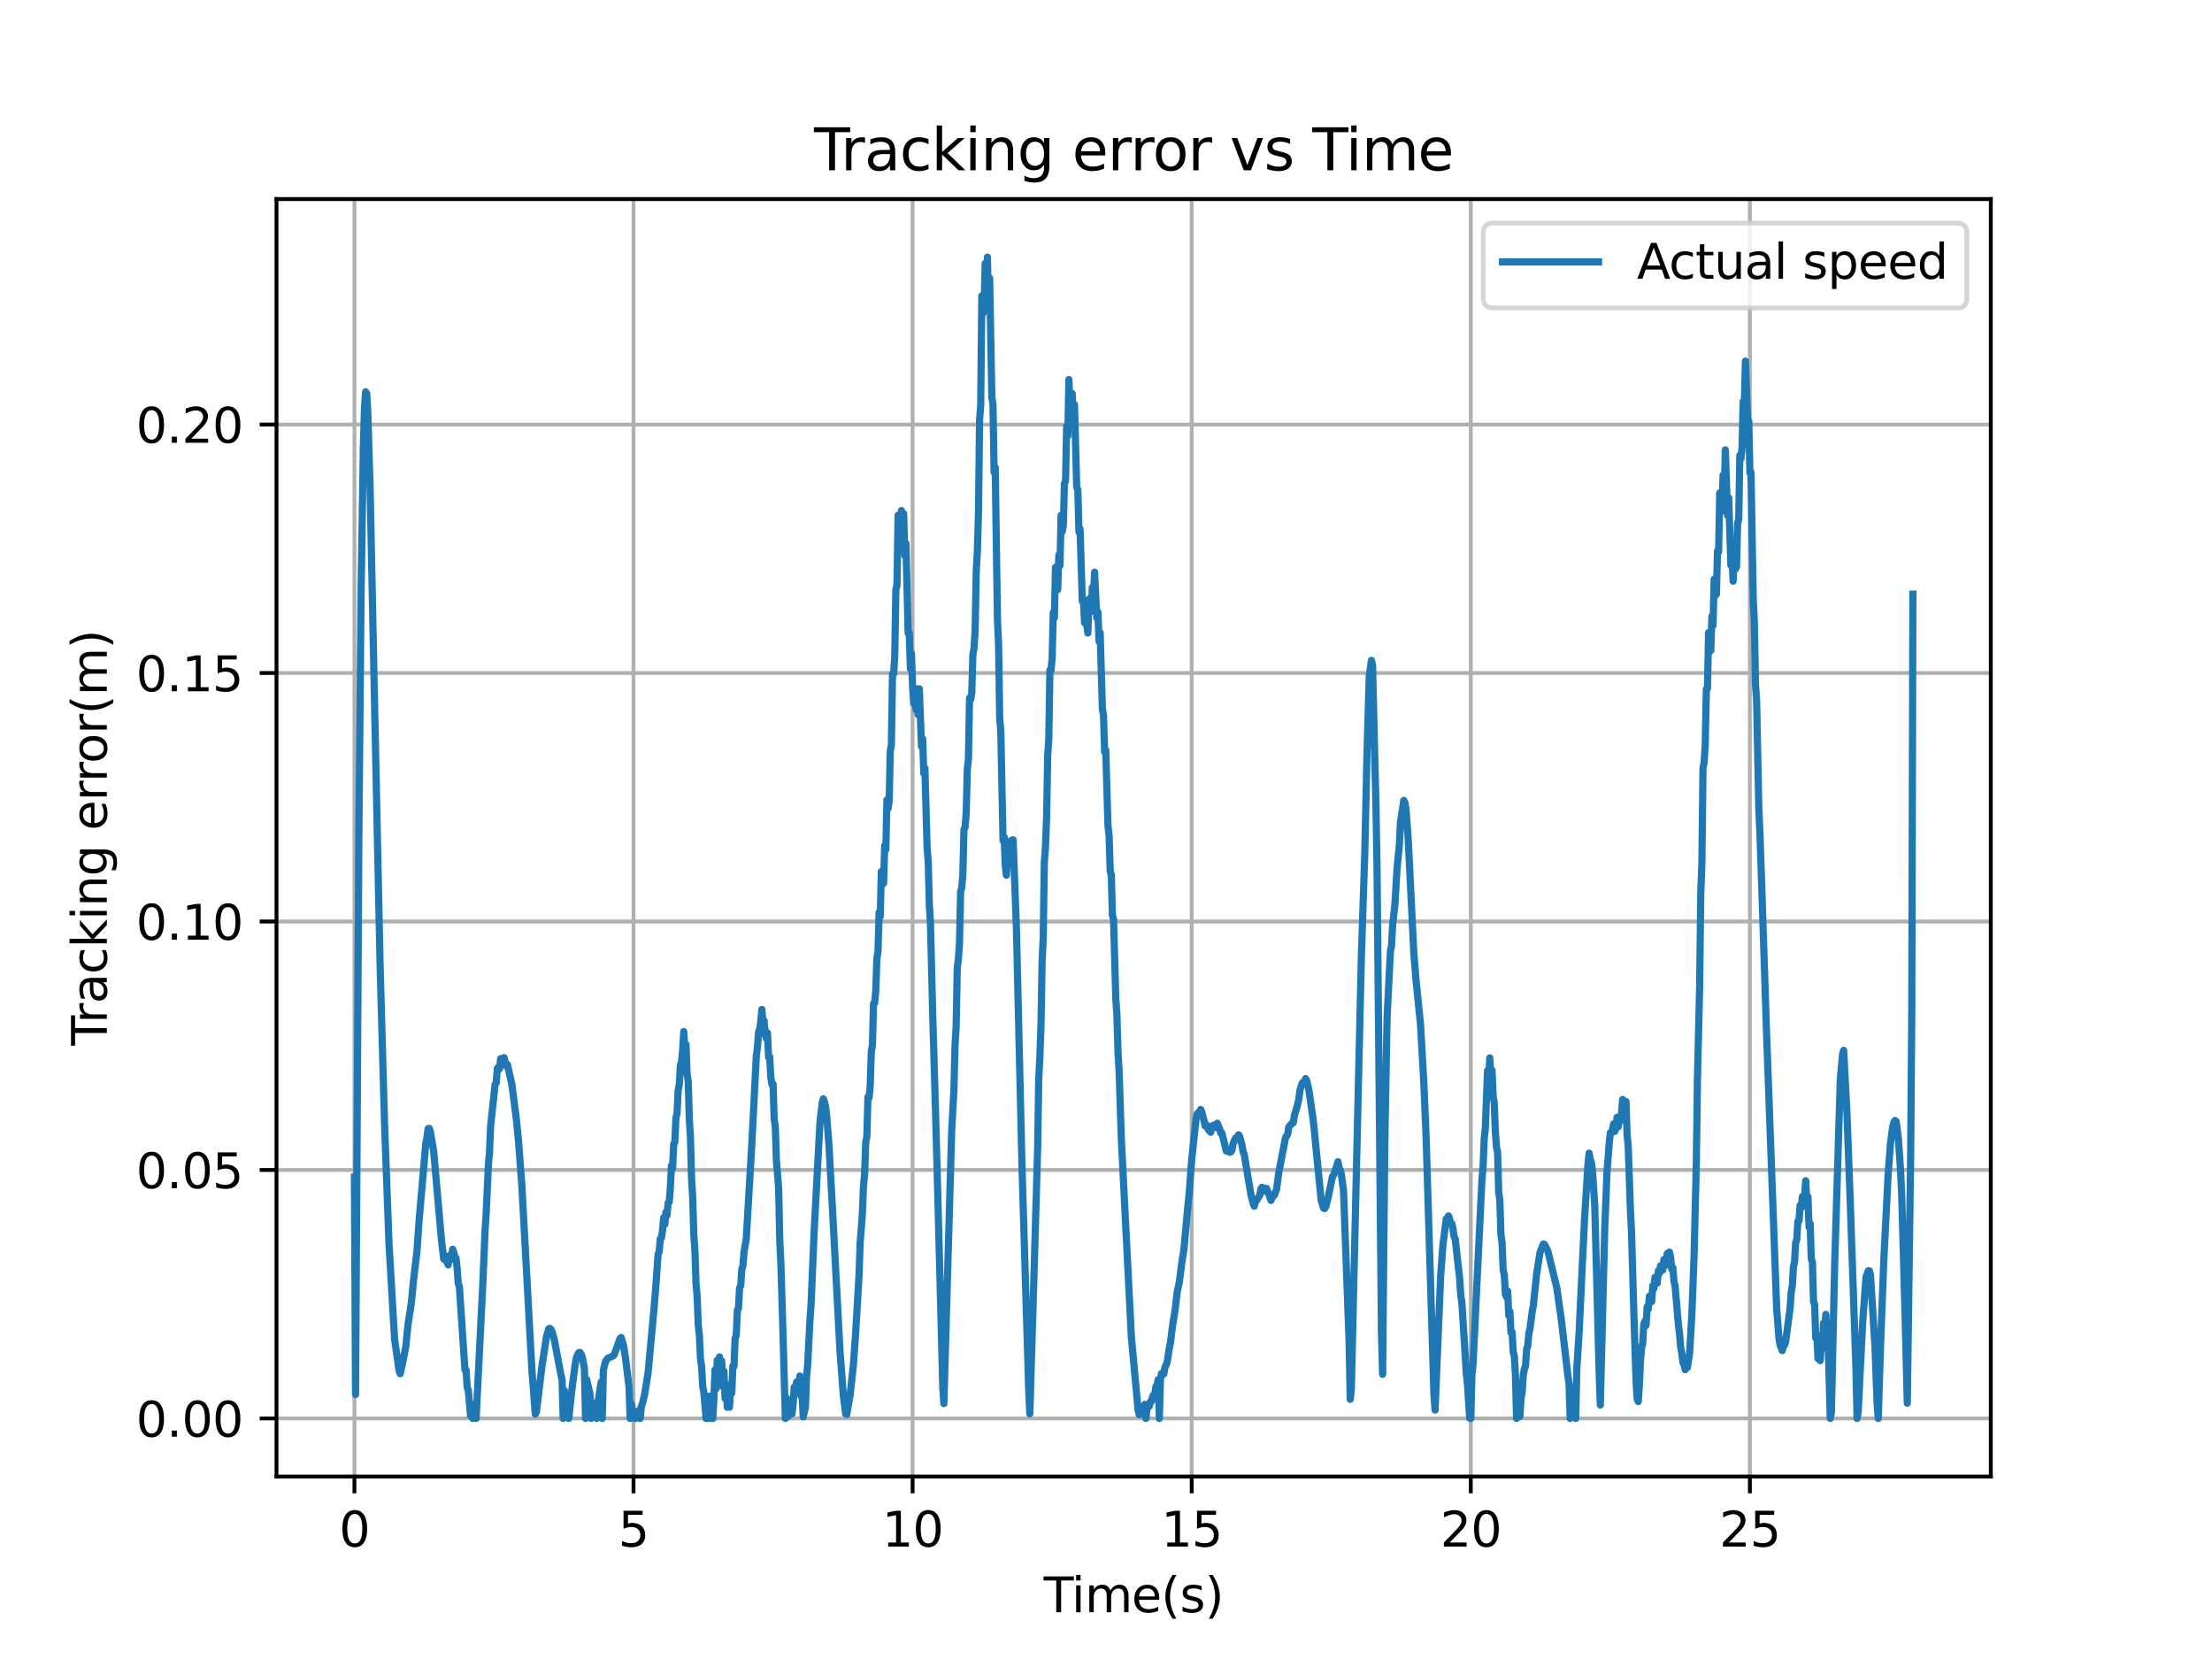 <?xml version="1.0" encoding="utf-8" standalone="no"?>
<!DOCTYPE svg PUBLIC "-//W3C//DTD SVG 1.1//EN"
  "http://www.w3.org/Graphics/SVG/1.1/DTD/svg11.dtd">
<svg xmlns:xlink="http://www.w3.org/1999/xlink" width="460.8pt" height="345.6pt" viewBox="0 0 460.8 345.6" xmlns="http://www.w3.org/2000/svg" version="1.1">
 <defs>
  <style type="text/css">*{stroke-linejoin: round; stroke-linecap: butt}</style>
 </defs>
 <g id="figure_1">
  <g id="patch_1">
   <path d="M 0 345.6 
L 460.8 345.6 
L 460.8 0 
L 0 0 
z
" style="fill: #ffffff"/>
  </g>
  <g id="axes_1">
   <g id="patch_2">
    <path d="M 57.6 307.584 
L 414.72 307.584 
L 414.72 41.472 
L 57.6 41.472 
z
" style="fill: #ffffff"/>
   </g>
   <g id="matplotlib.axis_1">
    <g id="xtick_1">
     <g id="line2d_1">
      <path d="M 73.833 307.584 
L 73.833 41.472 
" clip-path="url(#p4b9aaf6614)" style="fill: none; stroke: #b0b0b0; stroke-width: 0.8; stroke-linecap: square"/>
     </g>
     <g id="line2d_2">
      <defs>
       <path id="m3028f331b0" d="M 0 0 
L 0 3.5 
" style="stroke: #000000; stroke-width: 0.8"/>
      </defs>
      <g>
       <use xlink:href="#m3028f331b0" x="73.833" y="307.584" style="stroke: #000000; stroke-width: 0.8"/>
      </g>
     </g>
     <g id="text_1">
      <!-- 0 -->
      <g transform="translate(70.651 322.182) scale(0.1 -0.1)">
       <defs>
        <path id="DejaVuSans-30" d="M 2034 4250 
Q 1547 4250 1301 3770 
Q 1056 3291 1056 2328 
Q 1056 1369 1301 889 
Q 1547 409 2034 409 
Q 2525 409 2770 889 
Q 3016 1369 3016 2328 
Q 3016 3291 2770 3770 
Q 2525 4250 2034 4250 
z
M 2034 4750 
Q 2819 4750 3233 4129 
Q 3647 3509 3647 2328 
Q 3647 1150 3233 529 
Q 2819 -91 2034 -91 
Q 1250 -91 836 529 
Q 422 1150 422 2328 
Q 422 3509 836 4129 
Q 1250 4750 2034 4750 
z
" transform="scale(0.016)"/>
       </defs>
       <use xlink:href="#DejaVuSans-30"/>
      </g>
     </g>
    </g>
    <g id="xtick_2">
     <g id="line2d_3">
      <path d="M 131.973 307.584 
L 131.973 41.472 
" clip-path="url(#p4b9aaf6614)" style="fill: none; stroke: #b0b0b0; stroke-width: 0.8; stroke-linecap: square"/>
     </g>
     <g id="line2d_4">
      <g>
       <use xlink:href="#m3028f331b0" x="131.973" y="307.584" style="stroke: #000000; stroke-width: 0.8"/>
      </g>
     </g>
     <g id="text_2">
      <!-- 5 -->
      <g transform="translate(128.792 322.182) scale(0.1 -0.1)">
       <defs>
        <path id="DejaVuSans-35" d="M 691 4666 
L 3169 4666 
L 3169 4134 
L 1269 4134 
L 1269 2991 
Q 1406 3038 1543 3061 
Q 1681 3084 1819 3084 
Q 2600 3084 3056 2656 
Q 3513 2228 3513 1497 
Q 3513 744 3044 326 
Q 2575 -91 1722 -91 
Q 1428 -91 1123 -41 
Q 819 9 494 109 
L 494 744 
Q 775 591 1075 516 
Q 1375 441 1709 441 
Q 2250 441 2565 725 
Q 2881 1009 2881 1497 
Q 2881 1984 2565 2268 
Q 2250 2553 1709 2553 
Q 1456 2553 1204 2497 
Q 953 2441 691 2322 
L 691 4666 
z
" transform="scale(0.016)"/>
       </defs>
       <use xlink:href="#DejaVuSans-35"/>
      </g>
     </g>
    </g>
    <g id="xtick_3">
     <g id="line2d_5">
      <path d="M 190.113 307.584 
L 190.113 41.472 
" clip-path="url(#p4b9aaf6614)" style="fill: none; stroke: #b0b0b0; stroke-width: 0.8; stroke-linecap: square"/>
     </g>
     <g id="line2d_6">
      <g>
       <use xlink:href="#m3028f331b0" x="190.113" y="307.584" style="stroke: #000000; stroke-width: 0.8"/>
      </g>
     </g>
     <g id="text_3">
      <!-- 10 -->
      <g transform="translate(183.751 322.182) scale(0.1 -0.1)">
       <defs>
        <path id="DejaVuSans-31" d="M 794 531 
L 1825 531 
L 1825 4091 
L 703 3866 
L 703 4441 
L 1819 4666 
L 2450 4666 
L 2450 531 
L 3481 531 
L 3481 0 
L 794 0 
L 794 531 
z
" transform="scale(0.016)"/>
       </defs>
       <use xlink:href="#DejaVuSans-31"/>
       <use xlink:href="#DejaVuSans-30" x="63.623"/>
      </g>
     </g>
    </g>
    <g id="xtick_4">
     <g id="line2d_7">
      <path d="M 248.253 307.584 
L 248.253 41.472 
" clip-path="url(#p4b9aaf6614)" style="fill: none; stroke: #b0b0b0; stroke-width: 0.8; stroke-linecap: square"/>
     </g>
     <g id="line2d_8">
      <g>
       <use xlink:href="#m3028f331b0" x="248.253" y="307.584" style="stroke: #000000; stroke-width: 0.8"/>
      </g>
     </g>
     <g id="text_4">
      <!-- 15 -->
      <g transform="translate(241.891 322.182) scale(0.1 -0.1)">
       <use xlink:href="#DejaVuSans-31"/>
       <use xlink:href="#DejaVuSans-35" x="63.623"/>
      </g>
     </g>
    </g>
    <g id="xtick_5">
     <g id="line2d_9">
      <path d="M 306.393 307.584 
L 306.393 41.472 
" clip-path="url(#p4b9aaf6614)" style="fill: none; stroke: #b0b0b0; stroke-width: 0.8; stroke-linecap: square"/>
     </g>
     <g id="line2d_10">
      <g>
       <use xlink:href="#m3028f331b0" x="306.393" y="307.584" style="stroke: #000000; stroke-width: 0.8"/>
      </g>
     </g>
     <g id="text_5">
      <!-- 20 -->
      <g transform="translate(300.031 322.182) scale(0.1 -0.1)">
       <defs>
        <path id="DejaVuSans-32" d="M 1228 531 
L 3431 531 
L 3431 0 
L 469 0 
L 469 531 
Q 828 903 1448 1529 
Q 2069 2156 2228 2338 
Q 2531 2678 2651 2914 
Q 2772 3150 2772 3378 
Q 2772 3750 2511 3984 
Q 2250 4219 1831 4219 
Q 1534 4219 1204 4116 
Q 875 4013 500 3803 
L 500 4441 
Q 881 4594 1212 4672 
Q 1544 4750 1819 4750 
Q 2544 4750 2975 4387 
Q 3406 4025 3406 3419 
Q 3406 3131 3298 2873 
Q 3191 2616 2906 2266 
Q 2828 2175 2409 1742 
Q 1991 1309 1228 531 
z
" transform="scale(0.016)"/>
       </defs>
       <use xlink:href="#DejaVuSans-32"/>
       <use xlink:href="#DejaVuSans-30" x="63.623"/>
      </g>
     </g>
    </g>
    <g id="xtick_6">
     <g id="line2d_11">
      <path d="M 364.533 307.584 
L 364.533 41.472 
" clip-path="url(#p4b9aaf6614)" style="fill: none; stroke: #b0b0b0; stroke-width: 0.8; stroke-linecap: square"/>
     </g>
     <g id="line2d_12">
      <g>
       <use xlink:href="#m3028f331b0" x="364.533" y="307.584" style="stroke: #000000; stroke-width: 0.8"/>
      </g>
     </g>
     <g id="text_6">
      <!-- 25 -->
      <g transform="translate(358.171 322.182) scale(0.1 -0.1)">
       <use xlink:href="#DejaVuSans-32"/>
       <use xlink:href="#DejaVuSans-35" x="63.623"/>
      </g>
     </g>
    </g>
    <g id="text_7">
     <!-- Time(s) -->
     <g transform="translate(217.42 335.861) scale(0.1 -0.1)">
      <defs>
       <path id="DejaVuSans-54" d="M -19 4666 
L 3928 4666 
L 3928 4134 
L 2272 4134 
L 2272 0 
L 1638 0 
L 1638 4134 
L -19 4134 
L -19 4666 
z
" transform="scale(0.016)"/>
       <path id="DejaVuSans-69" d="M 603 3500 
L 1178 3500 
L 1178 0 
L 603 0 
L 603 3500 
z
M 603 4863 
L 1178 4863 
L 1178 4134 
L 603 4134 
L 603 4863 
z
" transform="scale(0.016)"/>
       <path id="DejaVuSans-6d" d="M 3328 2828 
Q 3544 3216 3844 3400 
Q 4144 3584 4550 3584 
Q 5097 3584 5394 3201 
Q 5691 2819 5691 2113 
L 5691 0 
L 5113 0 
L 5113 2094 
Q 5113 2597 4934 2840 
Q 4756 3084 4391 3084 
Q 3944 3084 3684 2787 
Q 3425 2491 3425 1978 
L 3425 0 
L 2847 0 
L 2847 2094 
Q 2847 2600 2669 2842 
Q 2491 3084 2119 3084 
Q 1678 3084 1418 2786 
Q 1159 2488 1159 1978 
L 1159 0 
L 581 0 
L 581 3500 
L 1159 3500 
L 1159 2956 
Q 1356 3278 1631 3431 
Q 1906 3584 2284 3584 
Q 2666 3584 2933 3390 
Q 3200 3197 3328 2828 
z
" transform="scale(0.016)"/>
       <path id="DejaVuSans-65" d="M 3597 1894 
L 3597 1613 
L 953 1613 
Q 991 1019 1311 708 
Q 1631 397 2203 397 
Q 2534 397 2845 478 
Q 3156 559 3463 722 
L 3463 178 
Q 3153 47 2828 -22 
Q 2503 -91 2169 -91 
Q 1331 -91 842 396 
Q 353 884 353 1716 
Q 353 2575 817 3079 
Q 1281 3584 2069 3584 
Q 2775 3584 3186 3129 
Q 3597 2675 3597 1894 
z
M 3022 2063 
Q 3016 2534 2758 2815 
Q 2500 3097 2075 3097 
Q 1594 3097 1305 2825 
Q 1016 2553 972 2059 
L 3022 2063 
z
" transform="scale(0.016)"/>
       <path id="DejaVuSans-28" d="M 1984 4856 
Q 1566 4138 1362 3434 
Q 1159 2731 1159 2009 
Q 1159 1288 1364 580 
Q 1569 -128 1984 -844 
L 1484 -844 
Q 1016 -109 783 600 
Q 550 1309 550 2009 
Q 550 2706 781 3412 
Q 1013 4119 1484 4856 
L 1984 4856 
z
" transform="scale(0.016)"/>
       <path id="DejaVuSans-73" d="M 2834 3397 
L 2834 2853 
Q 2591 2978 2328 3040 
Q 2066 3103 1784 3103 
Q 1356 3103 1142 2972 
Q 928 2841 928 2578 
Q 928 2378 1081 2264 
Q 1234 2150 1697 2047 
L 1894 2003 
Q 2506 1872 2764 1633 
Q 3022 1394 3022 966 
Q 3022 478 2636 193 
Q 2250 -91 1575 -91 
Q 1294 -91 989 -36 
Q 684 19 347 128 
L 347 722 
Q 666 556 975 473 
Q 1284 391 1588 391 
Q 1994 391 2212 530 
Q 2431 669 2431 922 
Q 2431 1156 2273 1281 
Q 2116 1406 1581 1522 
L 1381 1569 
Q 847 1681 609 1914 
Q 372 2147 372 2553 
Q 372 3047 722 3315 
Q 1072 3584 1716 3584 
Q 2034 3584 2315 3537 
Q 2597 3491 2834 3397 
z
" transform="scale(0.016)"/>
       <path id="DejaVuSans-29" d="M 513 4856 
L 1013 4856 
Q 1481 4119 1714 3412 
Q 1947 2706 1947 2009 
Q 1947 1309 1714 600 
Q 1481 -109 1013 -844 
L 513 -844 
Q 928 -128 1133 580 
Q 1338 1288 1338 2009 
Q 1338 2731 1133 3434 
Q 928 4138 513 4856 
z
" transform="scale(0.016)"/>
      </defs>
      <use xlink:href="#DejaVuSans-54"/>
      <use xlink:href="#DejaVuSans-69" x="57.959"/>
      <use xlink:href="#DejaVuSans-6d" x="85.742"/>
      <use xlink:href="#DejaVuSans-65" x="183.154"/>
      <use xlink:href="#DejaVuSans-28" x="244.678"/>
      <use xlink:href="#DejaVuSans-73" x="283.691"/>
      <use xlink:href="#DejaVuSans-29" x="335.791"/>
     </g>
    </g>
   </g>
   <g id="matplotlib.axis_2">
    <g id="ytick_1">
     <g id="line2d_13">
      <path d="M 57.6 295.488 
L 414.72 295.488 
" clip-path="url(#p4b9aaf6614)" style="fill: none; stroke: #b0b0b0; stroke-width: 0.8; stroke-linecap: square"/>
     </g>
     <g id="line2d_14">
      <defs>
       <path id="m5eefa92cf9" d="M 0 0 
L -3.5 0 
" style="stroke: #000000; stroke-width: 0.8"/>
      </defs>
      <g>
       <use xlink:href="#m5eefa92cf9" x="57.6" y="295.488" style="stroke: #000000; stroke-width: 0.8"/>
      </g>
     </g>
     <g id="text_8">
      <!-- 0.00 -->
      <g transform="translate(28.334 299.287) scale(0.1 -0.1)">
       <defs>
        <path id="DejaVuSans-2e" d="M 684 794 
L 1344 794 
L 1344 0 
L 684 0 
L 684 794 
z
" transform="scale(0.016)"/>
       </defs>
       <use xlink:href="#DejaVuSans-30"/>
       <use xlink:href="#DejaVuSans-2e" x="63.623"/>
       <use xlink:href="#DejaVuSans-30" x="95.41"/>
       <use xlink:href="#DejaVuSans-30" x="159.033"/>
      </g>
     </g>
    </g>
    <g id="ytick_2">
     <g id="line2d_15">
      <path d="M 57.6 243.726 
L 414.72 243.726 
" clip-path="url(#p4b9aaf6614)" style="fill: none; stroke: #b0b0b0; stroke-width: 0.8; stroke-linecap: square"/>
     </g>
     <g id="line2d_16">
      <g>
       <use xlink:href="#m5eefa92cf9" x="57.6" y="243.726" style="stroke: #000000; stroke-width: 0.8"/>
      </g>
     </g>
     <g id="text_9">
      <!-- 0.05 -->
      <g transform="translate(28.334 247.525) scale(0.1 -0.1)">
       <use xlink:href="#DejaVuSans-30"/>
       <use xlink:href="#DejaVuSans-2e" x="63.623"/>
       <use xlink:href="#DejaVuSans-30" x="95.41"/>
       <use xlink:href="#DejaVuSans-35" x="159.033"/>
      </g>
     </g>
    </g>
    <g id="ytick_3">
     <g id="line2d_17">
      <path d="M 57.6 191.963 
L 414.72 191.963 
" clip-path="url(#p4b9aaf6614)" style="fill: none; stroke: #b0b0b0; stroke-width: 0.8; stroke-linecap: square"/>
     </g>
     <g id="line2d_18">
      <g>
       <use xlink:href="#m5eefa92cf9" x="57.6" y="191.963" style="stroke: #000000; stroke-width: 0.8"/>
      </g>
     </g>
     <g id="text_10">
      <!-- 0.10 -->
      <g transform="translate(28.334 195.762) scale(0.1 -0.1)">
       <use xlink:href="#DejaVuSans-30"/>
       <use xlink:href="#DejaVuSans-2e" x="63.623"/>
       <use xlink:href="#DejaVuSans-31" x="95.41"/>
       <use xlink:href="#DejaVuSans-30" x="159.033"/>
      </g>
     </g>
    </g>
    <g id="ytick_4">
     <g id="line2d_19">
      <path d="M 57.6 140.201 
L 414.72 140.201 
" clip-path="url(#p4b9aaf6614)" style="fill: none; stroke: #b0b0b0; stroke-width: 0.8; stroke-linecap: square"/>
     </g>
     <g id="line2d_20">
      <g>
       <use xlink:href="#m5eefa92cf9" x="57.6" y="140.201" style="stroke: #000000; stroke-width: 0.8"/>
      </g>
     </g>
     <g id="text_11">
      <!-- 0.15 -->
      <g transform="translate(28.334 144) scale(0.1 -0.1)">
       <use xlink:href="#DejaVuSans-30"/>
       <use xlink:href="#DejaVuSans-2e" x="63.623"/>
       <use xlink:href="#DejaVuSans-31" x="95.41"/>
       <use xlink:href="#DejaVuSans-35" x="159.033"/>
      </g>
     </g>
    </g>
    <g id="ytick_5">
     <g id="line2d_21">
      <path d="M 57.6 88.438 
L 414.72 88.438 
" clip-path="url(#p4b9aaf6614)" style="fill: none; stroke: #b0b0b0; stroke-width: 0.8; stroke-linecap: square"/>
     </g>
     <g id="line2d_22">
      <g>
       <use xlink:href="#m5eefa92cf9" x="57.6" y="88.438" style="stroke: #000000; stroke-width: 0.8"/>
      </g>
     </g>
     <g id="text_12">
      <!-- 0.20 -->
      <g transform="translate(28.334 92.237) scale(0.1 -0.1)">
       <use xlink:href="#DejaVuSans-30"/>
       <use xlink:href="#DejaVuSans-2e" x="63.623"/>
       <use xlink:href="#DejaVuSans-32" x="95.41"/>
       <use xlink:href="#DejaVuSans-30" x="159.033"/>
      </g>
     </g>
    </g>
    <g id="text_13">
     <!-- Tracking error(m) -->
     <g transform="translate(22.255 217.804) rotate(-90) scale(0.1 -0.1)">
      <defs>
       <path id="DejaVuSans-72" d="M 2631 2963 
Q 2534 3019 2420 3045 
Q 2306 3072 2169 3072 
Q 1681 3072 1420 2755 
Q 1159 2438 1159 1844 
L 1159 0 
L 581 0 
L 581 3500 
L 1159 3500 
L 1159 2956 
Q 1341 3275 1631 3429 
Q 1922 3584 2338 3584 
Q 2397 3584 2469 3576 
Q 2541 3569 2628 3553 
L 2631 2963 
z
" transform="scale(0.016)"/>
       <path id="DejaVuSans-61" d="M 2194 1759 
Q 1497 1759 1228 1600 
Q 959 1441 959 1056 
Q 959 750 1161 570 
Q 1363 391 1709 391 
Q 2188 391 2477 730 
Q 2766 1069 2766 1631 
L 2766 1759 
L 2194 1759 
z
M 3341 1997 
L 3341 0 
L 2766 0 
L 2766 531 
Q 2569 213 2275 61 
Q 1981 -91 1556 -91 
Q 1019 -91 701 211 
Q 384 513 384 1019 
Q 384 1609 779 1909 
Q 1175 2209 1959 2209 
L 2766 2209 
L 2766 2266 
Q 2766 2663 2505 2880 
Q 2244 3097 1772 3097 
Q 1472 3097 1187 3025 
Q 903 2953 641 2809 
L 641 3341 
Q 956 3463 1253 3523 
Q 1550 3584 1831 3584 
Q 2591 3584 2966 3190 
Q 3341 2797 3341 1997 
z
" transform="scale(0.016)"/>
       <path id="DejaVuSans-63" d="M 3122 3366 
L 3122 2828 
Q 2878 2963 2633 3030 
Q 2388 3097 2138 3097 
Q 1578 3097 1268 2742 
Q 959 2388 959 1747 
Q 959 1106 1268 751 
Q 1578 397 2138 397 
Q 2388 397 2633 464 
Q 2878 531 3122 666 
L 3122 134 
Q 2881 22 2623 -34 
Q 2366 -91 2075 -91 
Q 1284 -91 818 406 
Q 353 903 353 1747 
Q 353 2603 823 3093 
Q 1294 3584 2113 3584 
Q 2378 3584 2631 3529 
Q 2884 3475 3122 3366 
z
" transform="scale(0.016)"/>
       <path id="DejaVuSans-6b" d="M 581 4863 
L 1159 4863 
L 1159 1991 
L 2875 3500 
L 3609 3500 
L 1753 1863 
L 3688 0 
L 2938 0 
L 1159 1709 
L 1159 0 
L 581 0 
L 581 4863 
z
" transform="scale(0.016)"/>
       <path id="DejaVuSans-6e" d="M 3513 2113 
L 3513 0 
L 2938 0 
L 2938 2094 
Q 2938 2591 2744 2837 
Q 2550 3084 2163 3084 
Q 1697 3084 1428 2787 
Q 1159 2491 1159 1978 
L 1159 0 
L 581 0 
L 581 3500 
L 1159 3500 
L 1159 2956 
Q 1366 3272 1645 3428 
Q 1925 3584 2291 3584 
Q 2894 3584 3203 3211 
Q 3513 2838 3513 2113 
z
" transform="scale(0.016)"/>
       <path id="DejaVuSans-67" d="M 2906 1791 
Q 2906 2416 2648 2759 
Q 2391 3103 1925 3103 
Q 1463 3103 1205 2759 
Q 947 2416 947 1791 
Q 947 1169 1205 825 
Q 1463 481 1925 481 
Q 2391 481 2648 825 
Q 2906 1169 2906 1791 
z
M 3481 434 
Q 3481 -459 3084 -895 
Q 2688 -1331 1869 -1331 
Q 1566 -1331 1297 -1286 
Q 1028 -1241 775 -1147 
L 775 -588 
Q 1028 -725 1275 -790 
Q 1522 -856 1778 -856 
Q 2344 -856 2625 -561 
Q 2906 -266 2906 331 
L 2906 616 
Q 2728 306 2450 153 
Q 2172 0 1784 0 
Q 1141 0 747 490 
Q 353 981 353 1791 
Q 353 2603 747 3093 
Q 1141 3584 1784 3584 
Q 2172 3584 2450 3431 
Q 2728 3278 2906 2969 
L 2906 3500 
L 3481 3500 
L 3481 434 
z
" transform="scale(0.016)"/>
       <path id="DejaVuSans-20" transform="scale(0.016)"/>
       <path id="DejaVuSans-6f" d="M 1959 3097 
Q 1497 3097 1228 2736 
Q 959 2375 959 1747 
Q 959 1119 1226 758 
Q 1494 397 1959 397 
Q 2419 397 2687 759 
Q 2956 1122 2956 1747 
Q 2956 2369 2687 2733 
Q 2419 3097 1959 3097 
z
M 1959 3584 
Q 2709 3584 3137 3096 
Q 3566 2609 3566 1747 
Q 3566 888 3137 398 
Q 2709 -91 1959 -91 
Q 1206 -91 779 398 
Q 353 888 353 1747 
Q 353 2609 779 3096 
Q 1206 3584 1959 3584 
z
" transform="scale(0.016)"/>
      </defs>
      <use xlink:href="#DejaVuSans-54"/>
      <use xlink:href="#DejaVuSans-72" x="46.334"/>
      <use xlink:href="#DejaVuSans-61" x="87.447"/>
      <use xlink:href="#DejaVuSans-63" x="148.727"/>
      <use xlink:href="#DejaVuSans-6b" x="203.707"/>
      <use xlink:href="#DejaVuSans-69" x="261.617"/>
      <use xlink:href="#DejaVuSans-6e" x="289.4"/>
      <use xlink:href="#DejaVuSans-67" x="352.779"/>
      <use xlink:href="#DejaVuSans-20" x="416.256"/>
      <use xlink:href="#DejaVuSans-65" x="448.043"/>
      <use xlink:href="#DejaVuSans-72" x="509.566"/>
      <use xlink:href="#DejaVuSans-72" x="548.93"/>
      <use xlink:href="#DejaVuSans-6f" x="587.793"/>
      <use xlink:href="#DejaVuSans-72" x="648.975"/>
      <use xlink:href="#DejaVuSans-28" x="690.088"/>
      <use xlink:href="#DejaVuSans-6d" x="729.102"/>
      <use xlink:href="#DejaVuSans-29" x="826.514"/>
     </g>
    </g>
   </g>
   <g id="line2d_23">
    <path d="M 73.833 245.233 
L 74.065 290.489 
L 74.065 290.489 
L 74.763 173.228 
L 74.763 173.228 
L 75.228 122.628 
L 75.228 122.628 
L 75.693 93.089 
L 75.693 93.089 
L 75.926 85.182 
L 75.926 85.182 
L 76.158 81.619 
L 76.158 81.619 
L 76.391 81.979 
L 76.391 81.979 
L 76.623 86.069 
L 76.623 86.069 
L 77.089 101.26 
L 77.089 101.26 
L 78.019 146.241 
L 78.019 146.241 
L 79.182 201.08 
L 79.182 201.08 
L 80.112 234.205 
L 80.112 234.205 
L 81.042 259.225 
L 81.042 259.225 
L 82.205 279.05 
L 82.205 279.05 
L 83.135 285.506 
L 83.135 285.506 
L 83.368 286.175 
L 83.368 286.175 
L 83.833 284.135 
L 83.833 284.135 
L 84.531 280.54 
L 84.531 280.54 
L 84.996 275.949 
L 84.996 275.949 
L 85.693 271.403 
L 85.693 271.403 
L 86.158 266.622 
L 86.158 266.622 
L 86.856 260.718 
L 86.856 260.718 
L 87.321 254.024 
L 87.321 254.024 
L 88.717 238.03 
L 88.717 238.03 
L 88.949 236.973 
L 88.949 236.973 
L 89.182 235.121 
L 89.182 235.121 
L 89.414 235.058 
L 89.414 235.058 
L 89.647 235.744 
L 89.647 235.744 
L 90.345 239.843 
L 90.345 239.843 
L 91.972 258.393 
L 91.972 258.393 
L 92.438 262.283 
L 92.438 262.283 
L 92.67 262.118 
L 92.67 262.118 
L 93.135 262.934 
L 93.135 262.934 
L 93.368 263.505 
L 93.368 263.505 
L 93.6 261.567 
L 93.6 261.567 
L 93.833 261.532 
L 93.833 261.532 
L 94.065 261.974 
L 94.065 261.974 
L 94.298 260.245 
L 94.298 260.245 
L 94.531 260.872 
L 94.531 260.872 
L 94.763 262.5 
L 94.763 262.5 
L 94.996 262.053 
L 94.996 262.053 
L 95.228 264.184 
L 95.228 264.184 
L 95.461 267.411 
L 95.693 267.974 
L 95.693 267.974 
L 96.856 285.355 
L 96.856 285.355 
L 97.089 285.39 
L 97.089 285.39 
L 97.321 289.008 
L 97.321 289.008 
L 97.554 289.585 
L 97.554 289.585 
L 98.019 294.935 
L 98.019 294.935 
L 98.252 293.656 
L 98.252 293.656 
L 98.484 295.488 
L 98.484 295.488 
L 98.717 294.557 
L 98.717 294.557 
L 98.949 292.418 
L 98.949 292.418 
L 99.182 295.488 
L 99.182 295.488 
L 100.577 267.559 
L 100.577 267.559 
L 101.042 256.406 
L 101.042 256.406 
L 101.275 252.876 
L 101.275 252.876 
L 101.74 242.677 
L 101.74 242.677 
L 101.973 240.054 
L 101.973 240.054 
L 102.205 234.621 
L 102.205 234.621 
L 103.135 225.893 
L 103.135 225.893 
L 103.368 225.593 
L 103.368 225.593 
L 103.6 222.566 
L 103.6 222.566 
L 103.833 222.314 
L 103.833 222.314 
L 104.066 222.648 
L 104.298 220.526 
L 104.298 220.526 
L 104.531 220.81 
L 104.531 220.81 
L 104.763 221.535 
L 104.763 221.535 
L 104.996 220.323 
L 104.996 220.323 
L 105.461 222.06 
L 105.461 222.06 
L 105.694 221.735 
L 105.694 221.735 
L 106.624 225.861 
L 106.624 225.861 
L 107.554 233.042 
L 107.554 233.042 
L 108.019 237.715 
L 108.019 237.715 
L 108.717 247.06 
L 108.717 247.06 
L 109.414 259.909 
L 109.414 259.909 
L 110.81 285.476 
L 110.81 285.476 
L 111.508 294.574 
L 111.508 294.574 
L 111.74 294.169 
L 111.74 294.169 
L 112.903 284.559 
L 112.903 284.559 
L 113.833 278.503 
L 113.833 278.503 
L 114.298 276.839 
L 114.298 276.839 
L 114.531 276.719 
L 114.531 276.719 
L 114.763 276.905 
L 114.763 276.905 
L 114.996 277.356 
L 114.996 277.356 
L 115.461 279.033 
L 115.461 279.033 
L 116.856 286.399 
L 116.856 286.399 
L 117.089 287.461 
L 117.089 287.461 
L 117.322 295.488 
L 117.322 295.488 
L 117.554 289.655 
L 117.554 289.655 
L 118.019 292.412 
L 118.019 292.412 
L 118.484 295.488 
L 118.484 295.488 
L 119.182 289.004 
L 119.182 289.004 
L 119.88 283.796 
L 119.88 283.796 
L 120.112 282.688 
L 120.112 282.688 
L 120.577 281.769 
L 120.577 281.769 
L 120.81 281.734 
L 120.81 281.734 
L 121.043 282.033 
L 121.043 282.033 
L 121.275 282.655 
L 121.275 282.655 
L 121.74 285.031 
L 121.74 285.031 
L 121.973 295.488 
L 121.973 295.488 
L 122.205 287.37 
L 122.205 287.37 
L 122.903 290.343 
L 122.903 290.343 
L 123.136 295.488 
L 123.136 295.488 
L 123.368 292.167 
L 123.368 292.167 
L 124.066 295.136 
L 124.066 295.136 
L 124.298 295.488 
L 124.298 295.488 
L 124.531 292.386 
L 124.531 292.386 
L 125.229 287.911 
L 125.229 287.911 
L 125.461 295.488 
L 125.461 295.488 
L 125.694 285.401 
L 125.694 285.401 
L 126.159 283.56 
L 126.159 283.56 
L 126.624 282.95 
L 126.624 282.95 
L 127.787 282.416 
L 127.787 282.416 
L 128.019 282.033 
L 128.019 282.033 
L 129.182 278.808 
L 129.182 278.808 
L 129.415 278.628 
L 129.415 278.628 
L 129.88 280.239 
L 129.88 280.239 
L 130.345 283.224 
L 130.345 283.224 
L 131.043 288.982 
L 131.043 288.982 
L 131.275 295.488 
L 131.275 295.488 
L 131.508 292.416 
L 131.508 292.416 
L 131.973 294.638 
L 131.973 294.638 
L 132.205 295.469 
L 132.205 295.469 
L 132.438 295.488 
L 132.438 295.488 
L 132.671 294.393 
L 132.671 294.393 
L 133.136 293.801 
L 133.136 293.801 
L 133.368 295.488 
L 133.368 295.488 
L 133.601 292.965 
L 133.601 292.965 
L 133.833 292.392 
L 133.833 292.392 
L 134.298 290.404 
L 134.298 290.404 
L 134.996 286.081 
L 134.996 286.081 
L 136.159 273.526 
L 136.159 273.526 
L 136.624 267.989 
L 136.624 267.989 
L 137.089 261.315 
L 137.089 261.315 
L 137.322 260.74 
L 137.322 260.74 
L 137.554 258.054 
L 137.554 258.054 
L 137.787 257.888 
L 138.019 256.316 
L 138.019 256.316 
L 138.252 253.663 
L 138.252 253.663 
L 138.485 255.071 
L 138.485 255.071 
L 138.717 252.545 
L 138.717 252.545 
L 138.95 253.214 
L 138.95 253.214 
L 139.182 250.564 
L 139.182 250.564 
L 139.415 250.382 
L 139.415 250.382 
L 139.647 247.452 
L 139.647 247.452 
L 139.88 242.802 
L 139.88 242.802 
L 140.112 243.377 
L 140.112 243.377 
L 140.345 238.3 
L 140.345 238.3 
L 140.578 237.899 
L 140.578 237.899 
L 140.81 232.841 
L 140.81 232.841 
L 141.043 231.906 
L 141.043 231.906 
L 141.275 227.134 
L 141.275 227.134 
L 141.508 225.951 
L 141.508 225.951 
L 141.74 221.847 
L 141.74 221.847 
L 141.973 221.225 
L 141.973 221.225 
L 142.206 218.771 
L 142.206 218.771 
L 142.438 214.902 
L 142.438 214.902 
L 142.671 218.695 
L 142.671 218.695 
L 142.903 217.606 
L 142.903 217.606 
L 143.136 223.762 
L 143.136 223.762 
L 143.368 225.286 
L 143.368 225.286 
L 143.601 233.256 
L 143.601 233.256 
L 143.833 236.808 
L 143.833 236.808 
L 144.066 245.474 
L 144.066 245.474 
L 144.299 249.313 
L 144.299 249.313 
L 144.531 257.252 
L 144.531 257.252 
L 144.764 260.502 
L 144.764 260.502 
L 144.996 267.421 
L 145.229 270.147 
L 145.229 270.147 
L 145.461 276.05 
L 145.461 276.05 
L 145.694 278.119 
L 145.694 278.119 
L 145.927 283.115 
L 145.927 283.115 
L 146.159 284.707 
L 146.159 284.707 
L 146.392 288.846 
L 146.392 288.846 
L 146.624 290.059 
L 146.624 290.059 
L 147.089 295.488 
L 147.089 295.488 
L 147.322 293.835 
L 147.554 295.488 
L 147.787 290.852 
L 147.787 290.852 
L 148.02 295.488 
L 148.02 295.488 
L 148.252 293.815 
L 148.252 293.815 
L 148.485 295.488 
L 148.485 295.488 
L 148.717 291.411 
L 148.717 291.411 
L 148.95 285.369 
L 148.95 285.369 
L 149.182 289.293 
L 149.182 289.293 
L 149.415 283.363 
L 149.415 283.363 
L 149.647 287.783 
L 149.647 287.783 
L 149.88 282.661 
L 149.88 282.661 
L 150.113 287.701 
L 150.113 287.701 
L 150.345 283.508 
L 150.345 283.508 
L 150.578 288.852 
L 150.578 288.852 
L 150.81 285.648 
L 151.043 291.322 
L 151.043 291.322 
L 151.275 288.35 
L 151.275 288.35 
L 151.508 293.173 
L 151.508 293.173 
L 151.741 289.697 
L 151.741 289.697 
L 151.973 293.151 
L 151.973 293.151 
L 152.206 288.672 
L 152.206 288.672 
L 152.438 290.226 
L 152.438 290.226 
L 152.671 284.551 
L 152.671 284.551 
L 152.903 284.654 
L 152.903 284.654 
L 153.136 278.761 
L 153.136 278.761 
L 153.368 278.273 
L 153.601 272.968 
L 153.601 272.968 
L 153.834 272.572 
L 153.834 272.572 
L 154.066 268.312 
L 154.066 268.312 
L 154.299 267.873 
L 154.299 267.873 
L 154.531 264.451 
L 154.531 264.451 
L 154.764 263.719 
L 154.764 263.719 
L 154.996 260.773 
L 154.996 260.773 
L 155.461 258.065 
L 155.461 258.065 
L 156.624 238.254 
L 156.624 238.254 
L 157.555 219.932 
L 157.555 219.932 
L 157.787 218.216 
L 157.787 218.216 
L 158.02 214.948 
L 158.02 214.948 
L 158.252 214.422 
L 158.252 214.422 
L 158.485 212.8 
L 158.485 212.8 
L 158.717 210.299 
L 158.717 210.299 
L 158.95 213.162 
L 158.95 213.162 
L 159.182 212.651 
L 159.182 212.651 
L 159.415 215.586 
L 159.415 215.586 
L 159.648 216.289 
L 159.648 216.289 
L 159.88 215.196 
L 159.88 215.196 
L 160.113 220.263 
L 160.113 220.263 
L 160.345 220.162 
L 160.345 220.162 
L 160.578 224.493 
L 160.578 224.493 
L 160.81 225.946 
L 160.81 225.946 
L 161.043 225.836 
L 161.043 225.836 
L 161.275 233.179 
L 161.275 233.179 
L 161.508 234.679 
L 161.508 234.679 
L 161.741 241.82 
L 161.741 241.82 
L 162.206 247.491 
L 162.206 247.491 
L 162.438 258.341 
L 162.438 258.341 
L 162.671 263.252 
L 162.671 263.252 
L 163.136 278.641 
L 163.136 278.641 
L 163.601 295.488 
L 163.601 295.488 
L 163.834 291.258 
L 163.834 291.258 
L 164.066 295.186 
L 164.066 295.186 
L 164.299 294.736 
L 164.299 294.736 
L 164.996 294.507 
L 164.996 294.507 
L 165.229 292.384 
L 165.229 292.384 
L 165.462 288.96 
L 165.462 288.96 
L 165.694 290.253 
L 165.694 290.253 
L 165.927 287.909 
L 165.927 287.909 
L 166.159 289.24 
L 166.159 289.24 
L 166.392 288.353 
L 166.392 288.353 
L 166.624 286.648 
L 166.624 286.648 
L 166.857 290.776 
L 166.857 290.776 
L 167.09 290.766 
L 167.09 290.766 
L 167.322 295.147 
L 167.322 295.147 
L 167.787 293.088 
L 167.787 293.088 
L 168.02 286.737 
L 168.252 284.331 
L 168.252 284.331 
L 168.717 275.097 
L 168.717 275.097 
L 168.95 271.843 
L 168.95 271.843 
L 169.648 255.583 
L 169.648 255.583 
L 170.81 233.867 
L 170.81 233.867 
L 171.276 229.779 
L 171.276 229.779 
L 171.508 228.902 
L 171.508 228.902 
L 171.741 229.506 
L 171.741 229.506 
L 171.973 230.553 
L 171.973 230.553 
L 172.206 232.378 
L 172.206 232.378 
L 172.671 238.323 
L 172.671 238.323 
L 173.369 250.902 
L 173.369 250.902 
L 174.997 281.695 
L 174.997 281.695 
L 175.694 290.778 
L 175.694 290.778 
L 176.159 294.523 
L 176.159 294.523 
L 176.392 294.668 
L 176.392 294.668 
L 177.09 290.612 
L 177.09 290.612 
L 177.787 284.246 
L 177.787 284.246 
L 178.252 277.585 
L 178.252 277.585 
L 178.95 265.714 
L 178.95 265.714 
L 179.183 258.885 
L 179.183 258.885 
L 179.648 252.82 
L 179.648 252.82 
L 179.88 246.972 
L 179.88 246.972 
L 180.113 244.653 
L 180.113 244.653 
L 180.345 237.943 
L 180.345 237.943 
L 180.578 236.789 
L 180.578 236.789 
L 180.811 228.507 
L 180.811 228.507 
L 181.043 228.676 
L 181.043 228.676 
L 181.276 226.261 
L 181.276 226.261 
L 181.508 219.106 
L 181.508 219.106 
L 181.741 217.755 
L 181.741 217.755 
L 181.973 209.05 
L 181.973 209.05 
L 182.206 208.948 
L 182.206 208.948 
L 182.439 206.403 
L 182.439 206.403 
L 182.671 199.628 
L 182.904 198.276 
L 182.904 198.276 
L 183.136 190.048 
L 183.136 190.048 
L 183.369 190.953 
L 183.369 190.953 
L 183.601 181.559 
L 183.601 181.559 
L 183.834 184.188 
L 184.066 184.035 
L 184.066 184.035 
L 184.299 176.135 
L 184.299 176.135 
L 184.532 176.98 
L 184.764 166.622 
L 184.764 166.622 
L 184.997 168.445 
L 184.997 168.445 
L 185.229 166.926 
L 185.229 166.926 
L 185.462 156.423 
L 185.462 156.423 
L 185.694 155.211 
L 185.694 155.211 
L 185.927 140.39 
L 185.927 140.39 
L 186.159 140.384 
L 186.159 140.384 
L 186.392 136.647 
L 186.392 136.647 
L 186.625 122.84 
L 186.625 122.84 
L 186.857 121.968 
L 186.857 121.968 
L 187.09 107.329 
L 187.09 107.329 
L 187.322 111.139 
L 187.322 111.139 
L 187.555 111.724 
L 187.555 111.724 
L 187.787 106.354 
L 187.787 106.354 
L 188.02 110.92 
L 188.02 110.92 
L 188.253 107.014 
L 188.253 107.014 
L 188.485 115.766 
L 188.485 115.766 
L 188.718 113.17 
L 188.718 113.17 
L 189.183 131.899 
L 189.183 131.899 
L 189.415 131.809 
L 189.415 131.809 
L 189.648 139.312 
L 189.648 139.312 
L 189.88 136.153 
L 189.88 136.153 
L 190.113 143.273 
L 190.113 143.273 
L 190.346 146.562 
L 190.346 146.562 
L 190.578 143.915 
L 190.578 143.915 
L 190.811 147.779 
L 190.811 147.779 
L 191.043 143.516 
L 191.043 143.516 
L 191.276 148.892 
L 191.508 143.497 
L 191.508 143.497 
L 191.973 155.527 
L 191.973 155.527 
L 192.206 153.905 
L 192.206 153.905 
L 192.439 161.096 
L 192.439 161.096 
L 192.671 160.013 
L 192.671 160.013 
L 193.136 176.707 
L 193.136 176.707 
L 193.369 179.567 
L 193.369 179.567 
L 193.601 188.669 
L 193.601 188.669 
L 193.834 192.272 
L 193.834 192.272 
L 194.299 211.399 
L 194.299 211.399 
L 194.764 227.277 
L 194.764 227.277 
L 195.229 244.09 
L 195.229 244.09 
L 195.927 270.661 
L 195.927 270.661 
L 196.392 288.975 
L 196.392 288.975 
L 196.625 292.397 
L 196.625 292.397 
L 198.253 235.579 
L 198.253 235.579 
L 198.718 227.057 
L 198.718 227.057 
L 198.95 217.668 
L 198.95 217.668 
L 199.183 213.841 
L 199.183 213.841 
L 199.415 201.576 
L 199.415 201.576 
L 199.648 199.835 
L 199.881 196.468 
L 199.881 196.468 
L 200.113 185.663 
L 200.113 185.663 
L 200.346 184.981 
L 200.346 184.981 
L 200.578 182.277 
L 200.578 182.277 
L 200.811 172.801 
L 200.811 172.801 
L 201.043 172.352 
L 201.043 172.352 
L 201.276 169.41 
L 201.276 169.41 
L 201.508 160.202 
L 201.508 160.202 
L 201.741 158.244 
L 201.741 158.244 
L 201.974 145.43 
L 201.974 145.43 
L 202.206 145.701 
L 202.206 145.701 
L 202.439 144.337 
L 202.439 144.337 
L 202.671 136.387 
L 202.671 136.387 
L 202.904 135.096 
L 202.904 135.096 
L 203.136 131.352 
L 203.136 131.352 
L 203.369 118.905 
L 203.369 118.905 
L 203.602 114.808 
L 203.602 114.808 
L 203.834 106.832 
L 203.834 106.832 
L 204.067 87.388 
L 204.067 87.388 
L 204.299 84.417 
L 204.299 84.417 
L 204.532 61.633 
L 204.532 61.633 
L 204.764 65.32 
L 204.764 65.32 
L 204.997 64.408 
L 204.997 64.408 
L 205.229 54.871 
L 205.229 54.871 
L 205.462 60.412 
L 205.462 60.412 
L 205.695 53.568 
L 205.927 64.158 
L 205.927 64.158 
L 206.16 57.928 
L 206.16 57.928 
L 206.625 82.818 
L 206.625 82.818 
L 206.857 84.258 
L 206.857 84.258 
L 207.09 98.408 
L 207.09 98.408 
L 207.322 97.361 
L 207.322 97.361 
L 207.788 129.222 
L 207.788 129.222 
L 208.02 133.956 
L 208.02 133.956 
L 208.253 149.662 
L 208.253 149.662 
L 208.485 152.191 
L 208.485 152.191 
L 208.95 175.106 
L 208.95 175.106 
L 209.183 174.395 
L 209.183 174.395 
L 209.416 180.158 
L 209.416 180.158 
L 209.648 182.312 
L 209.648 182.312 
L 209.881 177.963 
L 209.881 177.963 
L 210.113 179.314 
L 210.113 179.314 
L 210.346 178.889 
L 210.346 178.889 
L 210.578 175.109 
L 210.578 175.109 
L 210.811 177.41 
L 210.811 177.41 
L 211.043 174.945 
L 211.043 174.945 
L 211.741 193.435 
L 211.741 193.435 
L 212.904 243.237 
L 212.904 243.237 
L 214.299 289.505 
L 214.299 289.505 
L 214.532 294.534 
L 214.532 294.534 
L 215.462 263.464 
L 215.462 263.464 
L 216.16 239.178 
L 216.16 239.178 
L 216.392 224.607 
L 216.392 224.607 
L 216.625 220.234 
L 216.625 220.234 
L 216.857 213.597 
L 217.09 200.242 
L 217.09 200.242 
L 217.323 195.324 
L 217.323 195.324 
L 217.555 179.621 
L 217.555 179.621 
L 217.788 176.471 
L 217.788 176.471 
L 218.02 170.495 
L 218.02 170.495 
L 218.253 157.427 
L 218.253 157.427 
L 218.485 153.823 
L 218.485 153.823 
L 218.718 139.583 
L 218.951 139.674 
L 218.951 139.674 
L 219.183 137.048 
L 219.183 137.048 
L 219.416 127.607 
L 219.416 127.607 
L 219.648 128.657 
L 219.648 128.657 
L 219.881 118.168 
L 219.881 118.168 
L 220.113 122.313 
L 220.113 122.313 
L 220.346 122.841 
L 220.346 122.841 
L 220.578 115.606 
L 220.578 115.606 
L 220.811 117.84 
L 220.811 117.84 
L 221.044 107.363 
L 221.044 107.363 
L 221.276 110.772 
L 221.276 110.772 
L 221.509 109.543 
L 221.509 109.543 
L 221.741 100.684 
L 221.741 100.684 
L 221.974 100.212 
L 221.974 100.212 
L 222.206 88.756 
L 222.206 88.756 
L 222.439 90.815 
L 222.439 90.815 
L 222.671 79.074 
L 222.671 79.074 
L 222.904 84.535 
L 222.904 84.535 
L 223.137 87.103 
L 223.137 87.103 
L 223.369 82.004 
L 223.602 88.44 
L 223.834 84.262 
L 223.834 84.262 
L 224.299 101.501 
L 224.299 101.501 
L 224.532 102.058 
L 224.532 102.058 
L 224.765 110.815 
L 224.765 110.815 
L 224.997 110.185 
L 224.997 110.185 
L 225.462 125.249 
L 225.462 125.249 
L 225.695 125.008 
L 225.695 125.008 
L 225.927 129.733 
L 225.927 129.733 
L 226.16 125.612 
L 226.16 125.612 
L 226.392 130.191 
L 226.392 130.191 
L 226.625 131.868 
L 226.625 131.868 
L 226.858 124.807 
L 226.858 124.807 
L 227.09 127.295 
L 227.09 127.295 
L 227.323 127.368 
L 227.323 127.368 
L 227.555 122.368 
L 227.555 122.368 
L 227.788 124.771 
L 227.788 124.771 
L 228.02 119.204 
L 228.02 119.204 
L 228.486 128.772 
L 228.486 128.772 
L 228.718 127.513 
L 228.718 127.513 
L 228.951 133.638 
L 228.951 133.638 
L 229.183 131.806 
L 229.183 131.806 
L 229.648 147.674 
L 229.648 147.674 
L 229.881 149.018 
L 229.881 149.018 
L 230.113 156.645 
L 230.113 156.645 
L 230.346 156.205 
L 230.346 156.205 
L 230.811 172.042 
L 230.811 172.042 
L 231.044 174.06 
L 231.044 174.06 
L 231.276 181.433 
L 231.276 181.433 
L 231.509 182.327 
L 231.509 182.327 
L 231.741 190.71 
L 231.741 190.71 
L 231.974 191.507 
L 231.974 191.507 
L 232.439 207.977 
L 232.439 207.977 
L 232.672 211.458 
L 232.672 211.458 
L 232.904 219.249 
L 232.904 219.249 
L 233.137 223.247 
L 233.137 223.247 
L 233.602 237.483 
L 233.602 237.483 
L 235.695 278.667 
L 235.695 278.667 
L 237.09 293.778 
L 237.09 293.778 
L 237.323 294.702 
L 237.323 294.702 
L 237.555 294.501 
L 237.555 294.501 
L 237.788 294.084 
L 237.788 294.084 
L 238.02 293.012 
L 238.02 293.012 
L 238.253 293.117 
L 238.253 293.117 
L 238.486 292.559 
L 238.486 292.559 
L 238.718 295.488 
L 238.718 295.488 
L 238.951 293.357 
L 238.951 293.357 
L 239.183 292.529 
L 239.416 292.945 
L 239.416 292.945 
L 239.648 291.994 
L 239.648 291.994 
L 239.881 291.954 
L 239.881 291.954 
L 240.114 290.941 
L 240.114 290.941 
L 240.346 290.509 
L 240.346 290.509 
L 240.579 290.374 
L 240.579 290.374 
L 240.811 288.835 
L 240.811 288.835 
L 241.044 288.563 
L 241.044 288.563 
L 241.276 287.385 
L 241.276 287.385 
L 241.509 295.488 
L 241.509 295.488 
L 241.741 287.245 
L 241.741 287.245 
L 241.974 286.113 
L 241.974 286.113 
L 242.207 286.105 
L 242.207 286.105 
L 242.439 286.228 
L 242.439 286.228 
L 242.672 284.888 
L 242.672 284.888 
L 243.137 283.809 
L 243.137 283.809 
L 243.602 280.748 
L 243.602 280.748 
L 243.834 279.676 
L 243.834 279.676 
L 244.3 275.882 
L 244.3 275.882 
L 244.765 273.131 
L 244.765 273.131 
L 245.23 269.14 
L 245.23 269.14 
L 245.695 266.968 
L 245.695 266.968 
L 246.16 263.268 
L 246.16 263.268 
L 246.625 260.329 
L 246.625 260.329 
L 247.323 252.667 
L 247.323 252.667 
L 247.788 247.917 
L 247.788 247.917 
L 248.253 241.538 
L 248.253 241.538 
L 249.183 232.925 
L 249.183 232.925 
L 249.416 232.018 
L 249.416 232.018 
L 249.649 231.749 
L 249.649 231.749 
L 249.881 231.907 
L 249.881 231.907 
L 250.114 231.126 
L 250.114 231.126 
L 250.346 231.614 
L 250.811 233.425 
L 250.811 233.425 
L 251.044 234.564 
L 251.044 234.564 
L 251.276 234.256 
L 251.276 234.256 
L 251.742 235.348 
L 251.742 235.348 
L 252.207 235.88 
L 252.207 235.88 
L 252.439 234.582 
L 252.904 234.348 
L 252.904 234.348 
L 253.137 234.476 
L 253.137 234.476 
L 253.369 234.89 
L 253.369 234.89 
L 253.602 233.999 
L 253.602 233.999 
L 254.067 235.15 
L 254.067 235.15 
L 254.3 236.061 
L 254.3 236.061 
L 254.532 236.014 
L 254.532 236.014 
L 255.463 239.777 
L 255.463 239.777 
L 255.695 239.532 
L 255.695 239.532 
L 256.16 240.037 
L 256.16 240.037 
L 256.393 239.98 
L 256.393 239.98 
L 256.625 239.694 
L 256.858 238.302 
L 256.858 238.302 
L 257.323 237.195 
L 257.323 237.195 
L 257.556 236.93 
L 257.556 236.93 
L 257.788 237.005 
L 257.788 237.005 
L 258.021 236.389 
L 258.021 236.389 
L 258.253 236.768 
L 258.253 236.768 
L 258.718 238.526 
L 258.718 238.526 
L 258.951 239.904 
L 258.951 239.904 
L 259.183 240.435 
L 259.183 240.435 
L 260.579 248.774 
L 260.579 248.774 
L 261.044 250.671 
L 261.044 250.671 
L 261.277 251.285 
L 261.277 251.285 
L 261.509 250.431 
L 261.509 250.431 
L 262.439 249.022 
L 262.439 249.022 
L 262.672 247.639 
L 262.672 247.639 
L 262.904 247.347 
L 262.904 247.347 
L 263.137 247.411 
L 263.137 247.411 
L 263.37 247.669 
L 263.37 247.669 
L 263.602 248.162 
L 263.602 248.162 
L 263.835 247.564 
L 263.835 247.564 
L 264.3 248.672 
L 264.3 248.672 
L 264.765 250.081 
L 264.765 250.081 
L 264.998 249.28 
L 264.998 249.28 
L 265.23 249.248 
L 265.23 249.248 
L 265.463 248.971 
L 265.463 248.971 
L 265.928 247.775 
L 265.928 247.775 
L 266.393 244.276 
L 266.393 244.276 
L 267.788 237.024 
L 267.788 237.024 
L 268.253 236.257 
L 268.253 236.257 
L 268.486 234.765 
L 268.486 234.765 
L 268.951 234.217 
L 268.951 234.217 
L 269.416 233.873 
L 269.416 233.873 
L 269.649 232.342 
L 269.649 232.342 
L 270.114 230.857 
L 270.114 230.857 
L 270.579 228.984 
L 270.579 228.984 
L 270.812 227.031 
L 270.812 227.031 
L 271.277 225.636 
L 271.277 225.636 
L 271.509 225.401 
L 271.509 225.401 
L 271.742 225.417 
L 271.742 225.417 
L 271.974 224.698 
L 271.974 224.698 
L 272.207 225.121 
L 272.207 225.121 
L 272.672 227.103 
L 272.672 227.103 
L 273.602 233.616 
L 273.602 233.616 
L 275.23 250.082 
L 275.23 250.082 
L 275.695 251.645 
L 275.695 251.645 
L 275.928 251.77 
L 275.928 251.77 
L 276.16 251.447 
L 276.626 249.707 
L 276.626 249.707 
L 277.323 246.344 
L 277.323 246.344 
L 277.556 245.144 
L 277.556 245.144 
L 277.788 244.832 
L 277.788 244.832 
L 278.486 242.866 
L 278.486 242.866 
L 278.719 242.009 
L 278.719 242.009 
L 278.951 243.309 
L 279.184 243.702 
L 279.184 243.702 
L 279.416 244.545 
L 279.881 248.067 
L 279.881 248.067 
L 281.044 279.473 
L 281.044 279.473 
L 281.277 291.506 
L 281.277 291.506 
L 281.509 289.323 
L 283.602 199.034 
L 283.602 199.034 
L 284.3 178.059 
L 284.3 178.059 
L 284.765 157.298 
L 284.765 157.298 
L 285.23 141.048 
L 285.23 141.048 
L 285.695 137.562 
L 285.695 137.562 
L 285.928 138.546 
L 286.626 167.521 
L 286.626 167.521 
L 286.858 180.61 
L 286.858 180.61 
L 287.788 277.792 
L 287.788 277.792 
L 288.021 286.283 
L 288.021 286.283 
L 288.486 237.628 
L 288.486 237.628 
L 288.951 212.024 
L 288.951 212.024 
L 289.649 198.153 
L 289.649 198.153 
L 289.881 196.988 
L 289.881 196.988 
L 290.114 192.551 
L 290.114 192.551 
L 290.579 188.569 
L 290.579 188.569 
L 291.044 180.718 
L 291.044 180.718 
L 291.509 176.021 
L 291.509 176.021 
L 291.742 171.306 
L 291.742 171.306 
L 292.44 166.733 
L 292.44 166.733 
L 292.672 167.225 
L 292.905 168.667 
L 292.905 168.667 
L 293.37 175.049 
L 293.37 175.049 
L 294.533 198.748 
L 294.533 198.748 
L 294.998 204.315 
L 294.998 204.315 
L 295.928 213.488 
L 295.928 213.488 
L 296.626 225.999 
L 296.626 225.999 
L 297.091 237.035 
L 297.091 237.035 
L 298.719 290.701 
L 298.719 290.701 
L 298.951 293.755 
L 298.951 293.755 
L 300.114 265.781 
L 300.114 265.781 
L 300.579 259.426 
L 300.579 259.426 
L 301.277 253.913 
L 301.277 253.913 
L 301.51 253.96 
L 301.51 253.96 
L 301.742 253.296 
L 301.742 253.296 
L 301.975 253.895 
L 301.975 253.895 
L 302.207 255.07 
L 302.207 255.07 
L 302.44 254.892 
L 302.44 254.892 
L 302.672 255.913 
L 302.672 255.913 
L 302.905 257.648 
L 303.137 258.025 
L 303.137 258.025 
L 304.068 266.285 
L 304.068 266.285 
L 304.3 269.84 
L 304.3 269.84 
L 304.533 271.341 
L 304.533 271.341 
L 305.463 286.174 
L 305.463 286.174 
L 305.696 288.309 
L 306.161 295.431 
L 306.161 295.431 
L 306.393 295.488 
L 306.393 295.488 
L 306.626 286.499 
L 306.626 286.499 
L 306.858 284.293 
L 308.719 245.677 
L 308.719 245.677 
L 308.951 243.059 
L 308.951 243.059 
L 309.184 237.221 
L 309.184 237.221 
L 309.417 235.049 
L 309.417 235.049 
L 309.882 223.01 
L 309.882 223.01 
L 310.114 224.866 
L 310.114 224.866 
L 310.347 220.381 
L 310.347 220.381 
L 310.579 224.124 
L 310.579 224.124 
L 310.812 222.948 
L 310.812 222.948 
L 311.045 228.321 
L 311.045 228.321 
L 311.277 229.704 
L 311.277 229.704 
L 311.51 235.831 
L 311.51 235.831 
L 311.742 238.948 
L 311.742 238.948 
L 311.975 240.021 
L 311.975 240.021 
L 312.207 248.358 
L 312.207 248.358 
L 312.44 249.974 
L 312.44 249.974 
L 312.672 257.29 
L 312.672 257.29 
L 312.905 258.836 
L 312.905 258.836 
L 313.138 264.566 
L 313.138 264.566 
L 313.37 265.557 
L 313.603 269.633 
L 313.603 269.633 
L 313.835 270.204 
L 313.835 270.204 
L 314.068 268.951 
L 314.068 268.951 
L 314.3 274.041 
L 314.3 274.041 
L 314.533 273.2 
L 314.533 273.2 
L 314.765 277.639 
L 314.765 277.639 
L 314.998 277.521 
L 315.231 281.658 
L 315.231 281.658 
L 315.463 282.5 
L 315.463 282.5 
L 315.696 286.536 
L 315.696 286.536 
L 315.928 295.488 
L 315.928 295.488 
L 316.161 288.626 
L 316.161 288.626 
L 316.393 294.013 
L 316.393 294.013 
L 316.626 295.065 
L 316.626 295.065 
L 316.859 291.296 
L 316.859 291.296 
L 317.091 290.054 
L 317.091 290.054 
L 317.324 286.485 
L 317.324 286.485 
L 317.556 285.166 
L 317.556 285.166 
L 317.789 284.618 
L 317.789 284.618 
L 318.021 281.032 
L 318.021 281.032 
L 318.254 280.443 
L 318.254 280.443 
L 318.486 277.756 
L 318.486 277.756 
L 318.719 276.836 
L 318.719 276.836 
L 319.184 273.213 
L 319.184 273.213 
L 319.417 272 
L 319.417 272 
L 320.114 265.343 
L 320.114 265.343 
L 320.812 260.899 
L 320.812 260.899 
L 321.277 259.747 
L 321.277 259.747 
L 321.51 259.154 
L 321.51 259.154 
L 321.742 259.235 
L 321.742 259.235 
L 322.44 260.578 
L 322.44 260.578 
L 324.3 268.232 
L 324.3 268.232 
L 325.231 274.72 
L 325.231 274.72 
L 326.626 286.634 
L 326.626 286.634 
L 326.859 288.333 
L 326.859 288.333 
L 327.091 295.488 
L 327.091 295.488 
L 327.324 290.777 
L 327.324 290.777 
L 327.556 291.093 
L 327.556 291.093 
L 328.021 289 
L 328.021 289 
L 328.254 295.488 
L 328.254 295.488 
L 328.487 284.936 
L 328.487 284.936 
L 328.952 277.681 
L 328.952 277.681 
L 329.649 262.987 
L 329.649 262.987 
L 330.114 253.55 
L 330.114 253.55 
L 330.812 242.429 
L 330.812 242.429 
L 331.045 240.217 
L 331.045 240.217 
L 331.277 241.544 
L 331.277 241.544 
L 331.51 242.203 
L 331.51 242.203 
L 331.742 243.987 
L 331.742 243.987 
L 332.208 250.935 
L 332.208 250.935 
L 333.138 286.002 
L 333.138 286.002 
L 333.37 292.682 
L 333.37 292.682 
L 334.301 255.802 
L 334.301 255.802 
L 334.766 244.202 
L 334.766 244.202 
L 335.231 238.101 
L 335.231 238.101 
L 335.463 235.99 
L 335.463 235.99 
L 335.696 236.008 
L 335.696 236.008 
L 335.928 235.272 
L 335.928 235.272 
L 336.161 234.094 
L 336.161 234.094 
L 336.394 235.687 
L 336.626 234.889 
L 336.626 234.889 
L 336.859 232.76 
L 336.859 232.76 
L 337.091 234.748 
L 337.091 234.748 
L 337.324 232.826 
L 337.324 232.826 
L 337.556 233.536 
L 337.556 233.536 
L 337.789 231.889 
L 337.789 231.889 
L 338.022 229.044 
L 338.022 229.044 
L 338.254 231.714 
L 338.254 231.714 
L 338.487 231.043 
L 338.487 231.043 
L 338.719 229.471 
L 338.719 229.471 
L 338.952 236.439 
L 338.952 236.439 
L 339.184 238.712 
L 339.184 238.712 
L 339.649 252.089 
L 339.649 252.089 
L 339.882 256.872 
L 339.882 256.872 
L 340.347 273.085 
L 340.347 273.085 
L 340.812 287.448 
L 340.812 287.448 
L 341.045 291.441 
L 341.045 291.441 
L 341.277 291.961 
L 341.277 291.961 
L 341.51 288.6 
L 341.51 288.6 
L 341.742 283.328 
L 341.742 283.328 
L 341.975 280.724 
L 341.975 280.724 
L 342.208 279.874 
L 342.208 279.874 
L 342.44 275.781 
L 342.44 275.781 
L 342.673 275.198 
L 342.673 275.198 
L 342.905 276.098 
L 342.905 276.098 
L 343.138 272.215 
L 343.138 272.215 
L 343.37 272.72 
L 343.37 272.72 
L 343.603 270.029 
L 343.603 270.029 
L 343.836 270.056 
L 343.836 270.056 
L 344.068 271.146 
L 344.068 271.146 
L 344.301 267.832 
L 344.301 267.832 
L 344.533 268.416 
L 344.533 268.416 
L 344.766 266.096 
L 344.766 266.096 
L 344.998 266.205 
L 344.998 266.205 
L 345.231 267.307 
L 345.231 267.307 
L 345.463 264.712 
L 345.463 264.712 
L 345.696 265.262 
L 345.696 265.262 
L 345.929 263.672 
L 346.161 263.755 
L 346.161 263.755 
L 346.394 264.561 
L 346.626 262.371 
L 346.626 262.371 
L 346.859 262.587 
L 346.859 262.587 
L 347.091 263.535 
L 347.091 263.535 
L 347.324 261.127 
L 347.324 261.127 
L 347.557 261.942 
L 347.789 260.829 
L 347.789 260.829 
L 348.022 262.059 
L 348.022 262.059 
L 348.254 264.369 
L 348.254 264.369 
L 348.487 264.09 
L 348.487 264.09 
L 348.719 266.939 
L 348.719 266.939 
L 348.952 267.885 
L 348.952 267.885 
L 349.65 276.102 
L 349.65 276.102 
L 349.882 277.872 
L 349.882 277.872 
L 350.115 280.637 
L 350.115 280.637 
L 350.347 281.844 
L 350.347 281.844 
L 350.58 283.798 
L 350.58 283.798 
L 350.812 284.261 
L 350.812 284.261 
L 351.045 285.335 
L 351.045 285.335 
L 351.277 284.676 
L 351.277 284.676 
L 351.51 284.886 
L 351.51 284.886 
L 351.975 281.925 
L 351.975 281.925 
L 352.44 273.926 
L 352.44 273.926 
L 352.905 261.648 
L 352.905 261.648 
L 353.371 242.516 
L 353.371 242.516 
L 353.603 225.156 
L 353.603 225.156 
L 354.068 205.45 
L 354.068 205.45 
L 354.301 185.993 
L 354.301 185.993 
L 354.533 179.687 
L 354.533 179.687 
L 354.766 159.968 
L 354.766 159.968 
L 354.998 158.886 
L 354.998 158.886 
L 355.231 155.099 
L 355.231 155.099 
L 355.464 143.523 
L 355.464 143.523 
L 355.696 143.438 
L 355.696 143.438 
L 355.929 131.779 
L 355.929 131.779 
L 356.161 135.236 
L 356.161 135.236 
L 356.394 135.531 
L 356.626 128.373 
L 356.626 128.373 
L 356.859 130.273 
L 356.859 130.273 
L 357.091 120.647 
L 357.091 120.647 
L 357.324 124.069 
L 357.324 124.069 
L 357.557 123.793 
L 357.557 123.793 
L 357.789 114.776 
L 357.789 114.776 
L 358.022 114.98 
L 358.022 114.98 
L 358.254 102.675 
L 358.254 102.675 
L 358.487 105.627 
L 358.487 105.627 
L 358.719 106.462 
L 358.719 106.462 
L 358.952 98.98 
L 358.952 98.98 
L 359.185 103.165 
L 359.185 103.165 
L 359.417 93.723 
L 359.417 93.723 
L 359.882 107.377 
L 359.882 107.377 
L 360.115 103.689 
L 360.115 103.689 
L 360.58 117.768 
L 360.58 117.768 
L 360.812 115.981 
L 360.812 115.981 
L 361.045 121.082 
L 361.045 121.082 
L 361.278 114.105 
L 361.278 114.105 
L 361.51 118.556 
L 361.51 118.556 
L 361.743 118.127 
L 361.743 118.127 
L 361.975 109.064 
L 361.975 109.064 
L 362.208 108.173 
L 362.208 108.173 
L 362.44 94.86 
L 362.44 94.86 
L 362.673 95.518 
L 362.673 95.518 
L 362.906 93.188 
L 362.906 93.188 
L 363.138 83.605 
L 363.138 83.605 
L 363.371 84.613 
L 363.371 84.613 
L 363.603 75.226 
L 363.603 75.226 
L 364.068 87.849 
L 364.068 87.849 
L 364.301 87.748 
L 364.301 87.748 
L 364.533 98.524 
L 364.533 98.524 
L 364.766 98.395 
L 364.766 98.395 
L 365.231 124.979 
L 365.231 124.979 
L 365.464 129.617 
L 365.464 129.617 
L 365.696 142.592 
L 365.696 142.592 
L 365.929 145.839 
L 365.929 145.839 
L 366.394 168.479 
L 366.394 168.479 
L 366.626 173.54 
L 366.626 173.54 
L 367.092 187.362 
L 367.092 187.362 
L 368.022 215.67 
L 368.022 215.67 
L 370.115 272.69 
L 370.115 272.69 
L 370.58 278.642 
L 370.58 278.642 
L 370.813 280.156 
L 370.813 280.156 
L 371.278 281.355 
L 371.278 281.355 
L 371.51 280.408 
L 371.51 280.408 
L 371.743 280.232 
L 371.743 280.232 
L 371.975 279.53 
L 371.975 279.53 
L 372.906 272.518 
L 372.906 272.518 
L 373.138 269.164 
L 373.138 269.164 
L 373.371 267.93 
L 373.371 267.93 
L 373.603 263.934 
L 373.603 263.934 
L 373.836 262.912 
L 373.836 262.912 
L 374.068 258.851 
L 374.068 258.851 
L 374.301 258.209 
L 374.301 258.209 
L 374.534 254.41 
L 374.534 254.41 
L 374.766 254.301 
L 374.766 254.301 
L 374.999 251.08 
L 374.999 251.08 
L 375.231 251.636 
L 375.231 251.636 
L 375.464 249.264 
L 375.464 249.264 
L 375.696 250.59 
L 375.696 250.59 
L 375.929 249.281 
L 375.929 249.281 
L 376.161 245.964 
L 376.161 245.964 
L 376.394 251.361 
L 376.394 251.361 
L 376.627 249.276 
L 376.627 249.276 
L 376.859 255.661 
L 376.859 255.661 
L 377.092 254.891 
L 377.092 254.891 
L 377.324 262.283 
L 377.324 262.283 
L 377.557 262.865 
L 377.557 262.865 
L 377.789 271.087 
L 377.789 271.087 
L 378.022 271.775 
L 378.022 271.775 
L 378.255 278.742 
L 378.255 278.742 
L 378.487 278.025 
L 378.487 278.025 
L 378.72 283.029 
L 378.72 283.029 
L 378.952 280.293 
L 378.952 280.293 
L 379.185 283.452 
L 379.185 283.452 
L 379.417 279.154 
L 379.417 279.154 
L 379.65 280.891 
L 379.65 280.891 
L 379.882 275.604 
L 380.115 277.473 
L 380.348 273.811 
L 380.348 273.811 
L 380.58 278.03 
L 380.58 278.03 
L 380.813 279.18 
L 380.813 279.18 
L 381.278 295.488 
L 381.278 295.488 
L 381.51 294.294 
L 381.51 294.294 
L 382.208 262.895 
L 382.208 262.895 
L 383.371 224.849 
L 383.371 224.849 
L 383.836 219.69 
L 383.836 219.69 
L 384.069 218.809 
L 384.069 218.809 
L 384.766 232.096 
L 384.766 232.096 
L 385.464 251.1 
L 385.464 251.1 
L 386.627 285.042 
L 386.627 285.042 
L 386.859 295.488 
L 386.859 295.488 
L 387.092 294.074 
L 387.092 294.074 
L 388.022 275.592 
L 388.022 275.592 
L 388.72 266.051 
L 388.72 266.051 
L 389.185 264.718 
L 389.185 264.718 
L 389.417 264.734 
L 389.417 264.734 
L 389.65 265.562 
L 389.65 265.562 
L 390.58 280.286 
L 390.58 280.286 
L 391.045 292.461 
L 391.045 292.461 
L 391.278 295.488 
L 391.278 295.488 
L 391.743 280.556 
L 391.743 280.556 
L 392.441 262.282 
L 392.441 262.282 
L 393.371 244.009 
L 393.371 244.009 
L 393.836 238.06 
L 393.836 238.06 
L 394.301 234.67 
L 394.301 234.67 
L 394.534 233.769 
L 394.534 233.769 
L 394.766 233.417 
L 394.766 233.417 
L 394.999 233.607 
L 394.999 233.607 
L 395.464 237.161 
L 395.464 237.161 
L 395.929 243.943 
L 395.929 243.943 
L 396.162 248.972 
L 396.162 248.972 
L 396.859 273.918 
L 396.859 273.918 
L 397.324 292.31 
L 397.324 292.31 
L 398.022 240.937 
L 398.022 240.937 
L 398.255 211.556 
L 398.255 211.556 
L 398.487 123.78 
L 398.487 123.78 
" clip-path="url(#p4b9aaf6614)" style="fill: none; stroke: #1f77b4; stroke-width: 1.5; stroke-linecap: square"/>
   </g>
   <g id="patch_3">
    <path d="M 57.6 307.584 
L 57.6 41.472 
" style="fill: none; stroke: #000000; stroke-width: 0.8; stroke-linejoin: miter; stroke-linecap: square"/>
   </g>
   <g id="patch_4">
    <path d="M 414.72 307.584 
L 414.72 41.472 
" style="fill: none; stroke: #000000; stroke-width: 0.8; stroke-linejoin: miter; stroke-linecap: square"/>
   </g>
   <g id="patch_5">
    <path d="M 57.6 307.584 
L 414.72 307.584 
" style="fill: none; stroke: #000000; stroke-width: 0.8; stroke-linejoin: miter; stroke-linecap: square"/>
   </g>
   <g id="patch_6">
    <path d="M 57.6 41.472 
L 414.72 41.472 
" style="fill: none; stroke: #000000; stroke-width: 0.8; stroke-linejoin: miter; stroke-linecap: square"/>
   </g>
   <g id="text_14">
    <!-- Tracking error vs Time -->
    <g transform="translate(169.584 35.472) scale(0.12 -0.12)">
     <defs>
      <path id="DejaVuSans-76" d="M 191 3500 
L 800 3500 
L 1894 563 
L 2988 3500 
L 3597 3500 
L 2284 0 
L 1503 0 
L 191 3500 
z
" transform="scale(0.016)"/>
     </defs>
     <use xlink:href="#DejaVuSans-54"/>
     <use xlink:href="#DejaVuSans-72" x="46.334"/>
     <use xlink:href="#DejaVuSans-61" x="87.447"/>
     <use xlink:href="#DejaVuSans-63" x="148.727"/>
     <use xlink:href="#DejaVuSans-6b" x="203.707"/>
     <use xlink:href="#DejaVuSans-69" x="261.617"/>
     <use xlink:href="#DejaVuSans-6e" x="289.4"/>
     <use xlink:href="#DejaVuSans-67" x="352.779"/>
     <use xlink:href="#DejaVuSans-20" x="416.256"/>
     <use xlink:href="#DejaVuSans-65" x="448.043"/>
     <use xlink:href="#DejaVuSans-72" x="509.566"/>
     <use xlink:href="#DejaVuSans-72" x="548.93"/>
     <use xlink:href="#DejaVuSans-6f" x="587.793"/>
     <use xlink:href="#DejaVuSans-72" x="648.975"/>
     <use xlink:href="#DejaVuSans-20" x="690.088"/>
     <use xlink:href="#DejaVuSans-76" x="721.875"/>
     <use xlink:href="#DejaVuSans-73" x="781.055"/>
     <use xlink:href="#DejaVuSans-20" x="833.154"/>
     <use xlink:href="#DejaVuSans-54" x="864.941"/>
     <use xlink:href="#DejaVuSans-69" x="922.9"/>
     <use xlink:href="#DejaVuSans-6d" x="950.684"/>
     <use xlink:href="#DejaVuSans-65" x="1048.096"/>
    </g>
   </g>
   <g id="legend_1">
    <g id="patch_7">
     <path d="M 311.001 64.15 
L 407.72 64.15 
Q 409.72 64.15 409.72 62.15 
L 409.72 48.472 
Q 409.72 46.472 407.72 46.472 
L 311.001 46.472 
Q 309.001 46.472 309.001 48.472 
L 309.001 62.15 
Q 309.001 64.15 311.001 64.15 
z
" style="fill: #ffffff; opacity: 0.8; stroke: #cccccc; stroke-linejoin: miter"/>
    </g>
    <g id="line2d_24">
     <path d="M 313.001 54.57 
L 323.001 54.57 
L 333.001 54.57 
" style="fill: none; stroke: #1f77b4; stroke-width: 1.5; stroke-linecap: square"/>
    </g>
    <g id="text_15">
     <!-- Actual speed -->
     <g transform="translate(341.001 58.07) scale(0.1 -0.1)">
      <defs>
       <path id="DejaVuSans-41" d="M 2188 4044 
L 1331 1722 
L 3047 1722 
L 2188 4044 
z
M 1831 4666 
L 2547 4666 
L 4325 0 
L 3669 0 
L 3244 1197 
L 1141 1197 
L 716 0 
L 50 0 
L 1831 4666 
z
" transform="scale(0.016)"/>
       <path id="DejaVuSans-74" d="M 1172 4494 
L 1172 3500 
L 2356 3500 
L 2356 3053 
L 1172 3053 
L 1172 1153 
Q 1172 725 1289 603 
Q 1406 481 1766 481 
L 2356 481 
L 2356 0 
L 1766 0 
Q 1100 0 847 248 
Q 594 497 594 1153 
L 594 3053 
L 172 3053 
L 172 3500 
L 594 3500 
L 594 4494 
L 1172 4494 
z
" transform="scale(0.016)"/>
       <path id="DejaVuSans-75" d="M 544 1381 
L 544 3500 
L 1119 3500 
L 1119 1403 
Q 1119 906 1312 657 
Q 1506 409 1894 409 
Q 2359 409 2629 706 
Q 2900 1003 2900 1516 
L 2900 3500 
L 3475 3500 
L 3475 0 
L 2900 0 
L 2900 538 
Q 2691 219 2414 64 
Q 2138 -91 1772 -91 
Q 1169 -91 856 284 
Q 544 659 544 1381 
z
M 1991 3584 
L 1991 3584 
z
" transform="scale(0.016)"/>
       <path id="DejaVuSans-6c" d="M 603 4863 
L 1178 4863 
L 1178 0 
L 603 0 
L 603 4863 
z
" transform="scale(0.016)"/>
       <path id="DejaVuSans-70" d="M 1159 525 
L 1159 -1331 
L 581 -1331 
L 581 3500 
L 1159 3500 
L 1159 2969 
Q 1341 3281 1617 3432 
Q 1894 3584 2278 3584 
Q 2916 3584 3314 3078 
Q 3713 2572 3713 1747 
Q 3713 922 3314 415 
Q 2916 -91 2278 -91 
Q 1894 -91 1617 61 
Q 1341 213 1159 525 
z
M 3116 1747 
Q 3116 2381 2855 2742 
Q 2594 3103 2138 3103 
Q 1681 3103 1420 2742 
Q 1159 2381 1159 1747 
Q 1159 1113 1420 752 
Q 1681 391 2138 391 
Q 2594 391 2855 752 
Q 3116 1113 3116 1747 
z
" transform="scale(0.016)"/>
       <path id="DejaVuSans-64" d="M 2906 2969 
L 2906 4863 
L 3481 4863 
L 3481 0 
L 2906 0 
L 2906 525 
Q 2725 213 2448 61 
Q 2172 -91 1784 -91 
Q 1150 -91 751 415 
Q 353 922 353 1747 
Q 353 2572 751 3078 
Q 1150 3584 1784 3584 
Q 2172 3584 2448 3432 
Q 2725 3281 2906 2969 
z
M 947 1747 
Q 947 1113 1208 752 
Q 1469 391 1925 391 
Q 2381 391 2643 752 
Q 2906 1113 2906 1747 
Q 2906 2381 2643 2742 
Q 2381 3103 1925 3103 
Q 1469 3103 1208 2742 
Q 947 2381 947 1747 
z
" transform="scale(0.016)"/>
      </defs>
      <use xlink:href="#DejaVuSans-41"/>
      <use xlink:href="#DejaVuSans-63" x="66.658"/>
      <use xlink:href="#DejaVuSans-74" x="121.639"/>
      <use xlink:href="#DejaVuSans-75" x="160.848"/>
      <use xlink:href="#DejaVuSans-61" x="224.227"/>
      <use xlink:href="#DejaVuSans-6c" x="285.506"/>
      <use xlink:href="#DejaVuSans-20" x="313.289"/>
      <use xlink:href="#DejaVuSans-73" x="345.076"/>
      <use xlink:href="#DejaVuSans-70" x="397.176"/>
      <use xlink:href="#DejaVuSans-65" x="460.652"/>
      <use xlink:href="#DejaVuSans-65" x="522.176"/>
      <use xlink:href="#DejaVuSans-64" x="583.699"/>
     </g>
    </g>
   </g>
  </g>
 </g>
 <defs>
  <clipPath id="p4b9aaf6614">
   <rect x="57.6" y="41.472" width="357.12" height="266.112"/>
  </clipPath>
 </defs>
</svg>
